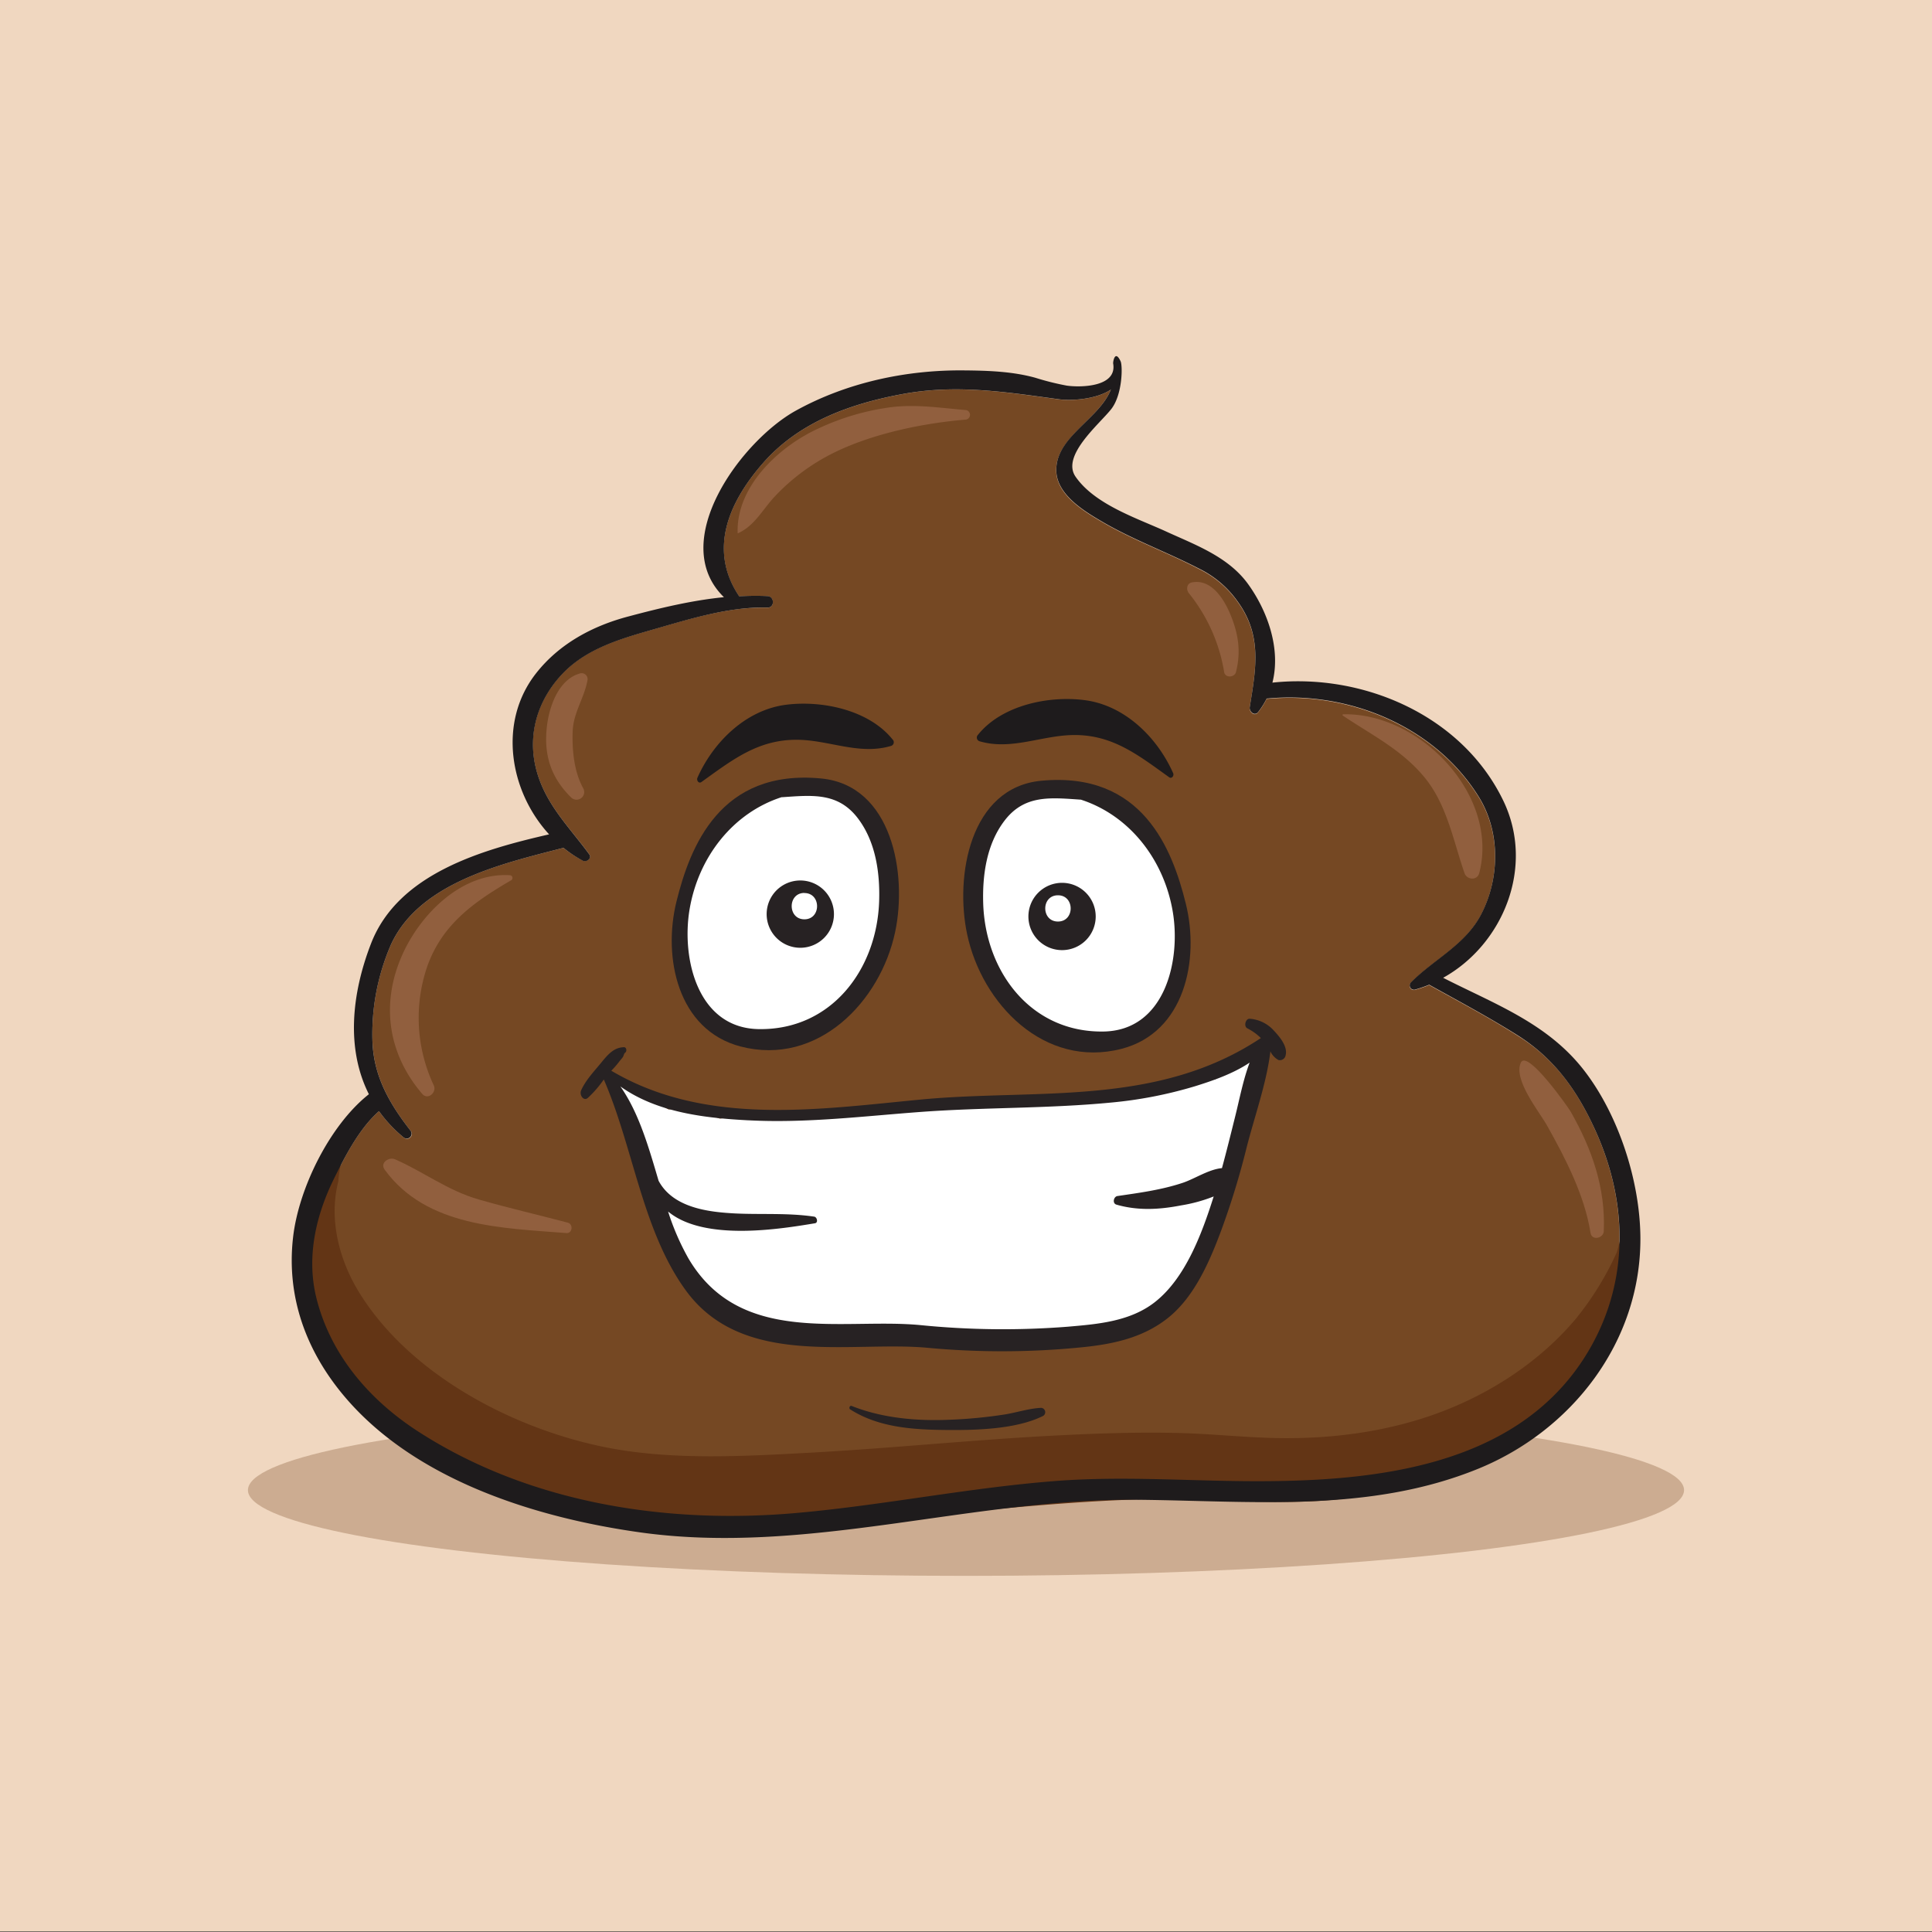 <svg xmlns="http://www.w3.org/2000/svg" viewBox="0 0 600 600"><rect x="0" y="0" width="600" height="600" fill="#333333" stroke="none"/><title>smiling-pile-of-poo-emoji</title><g id="Background"><rect y="-0.16" width="600" height="600" fill="#f0d7c0"/></g><g id="Poo"><ellipse cx="300" cy="462.77" rx="223" ry="26.63" fill="#a88363" fill-opacity="0.5"/><g id="Poo-2" data-name="Poo"><path d="M495.22,350.56c11,23.92,10.72,50-3.9,72.08-22,33.17-65.19,37.38-100.86,37.4-20.95,0-41.72-1.68-62.67-.06-26.78,2.07-53.21,7.47-80,9.89-40.23,3.64-83.08-2.82-117.79-25.17C115,435,102.71,421,98.25,403.13c-3.18-12.8-.14-25.79,5.56-37.28,3.55-7.14,7.83-15.43,13.89-20.77a42.87,42.87,0,0,0,7.64,8.15,1.5,1.5,0,0,0,2.09-2.16c-6.39-8.24-11.27-16.6-11.74-27.34a69.19,69.19,0,0,1,5.7-30.32c8.92-19.57,35.18-25.33,53.59-30.1a37.48,37.48,0,0,0,6,3.94c1.16.63,2.92-.73,2-2-6.46-8.77-13.95-15.86-16.62-26.9s1-21.69,8.68-29.53c7.25-7.37,17.36-10.37,26.92-13.1,7.59-2.18,15.58-4.65,23.6-6a65.77,65.77,0,0,1,12.78-1c2.25.06,2.22-3.47,0-3.58-3-.15-5.91-.08-8.8.06-9.54-14.2-3.47-28.82,7.14-41.08,11.23-13,27.39-18.72,43.63-21.73,16.72-3.1,31.93-.62,48.4,1.62,4.17.55,11.82,0,16.27-3-.15.37-.31.72-.48,1.07-2.56,5.19-7.66,8.79-12.13,14-2.59,3-4.52,6.36-4.35,10.42.32,7.43,9,12.56,14.43,15.72,9.54,5.56,20,9.35,29.74,14.4a31.83,31.83,0,0,1,12.19,10.32c7.65,10.58,5.64,20.84,3.72,32.76-.22,1.39,1.5,2.94,2.59,1.55a23.43,23.43,0,0,0,2.67-4.21h.24c.56-.06,1.13-.09,1.71-.14,24.47-1.74,50.49,9.06,63.91,30.65,6.77,10.89,6.55,25.29.75,36.51-4.92,9.5-14.65,13.91-21.83,21.15a1.33,1.33,0,0,0,1.26,2.22,40.37,40.37,0,0,0,4.46-1.52c.08.05.15.11.24.16l8,4.41c6.49,3.58,13,7.21,19.21,11.16C482.58,328.61,489.65,338.4,495.22,350.56Z" fill="#754823"/><path d="M505.77,381.57c-.38-4.6-.19-10-1.08-14.69a64.81,64.81,0,0,1-2.56,22,93.78,93.78,0,0,1-12.89,20.86c-10.64,12.57-24.91,22.12-40.17,28.15-16.08,6.35-33.45,8.87-50.67,8.74-10.77-.08-21.52-1.33-32.29-1.6-13.19-.33-26.38.16-39.55.85-25.17,1.34-50.25,3.93-75.42,5.29-21,1.14-43.52,2.41-64.22-1.94-28.31-5.93-59.65-22.52-75.26-47.66-6.41-10.31-9.59-23-6.6-34.65a37.82,37.82,0,0,1,2.51-11,4.65,4.65,0,0,0-2.78-2.12C94.61,368.71,88.07,392,95.13,409.73c4.8,9.79,12.08,18.51,19.93,25.74,23.84,21.94,55.57,35.14,87.68,37.73,50.45,4.08,100.82-6,151.16-7.56,21.24-.67,42.48,2.31,63.64-.23a137.4,137.4,0,0,0,29.4-6.87,9.86,9.86,0,0,1,4.41-3.15c20.24-7.47,40.6-20,49.65-40.32C505.63,404.66,506.71,392.84,505.77,381.57Z" fill="#633515"/><path d="M158.31,271.8c-15.12-.89-28.08,12.4-33.63,25.31-6.5,15.11-4,30.45,6.48,42.64,1.76,2,4.59-.56,3.53-2.73a49.27,49.27,0,0,1-2.11-36.58c4.58-13.29,14.59-20.32,26.16-27.06A.85.85,0,0,0,158.31,271.8Z" fill="#915f3e"/><path d="M176.33,379.71c-9.21-2.45-18.5-4.56-27.65-7.2-9.67-2.78-17.06-8.56-26-12.48-1.89-.82-4.78,1.08-3.22,3.22,13,17.85,36.52,18.1,56.46,19.69C177.78,383.09,178.09,380.17,176.33,379.71Z" fill="#915f3e"/><path d="M182.43,211.35a1.84,1.84,0,0,0-2.23-2.23c-6.62,1.79-9.54,10-10.31,16.14-1.13,9,1.11,16.15,7.52,22.44a2.38,2.38,0,0,0,3.72-2.88c-2.87-5.17-3.49-11.93-3.28-17.71S181.45,216.76,182.43,211.35Z" fill="#915f3e"/><path d="M417.15,221.83a.22.22,0,0,0-.11.41c8.91,6,17.92,10.39,25,18.75,7.27,8.56,9.21,19.85,12.77,30.16.74,2.13,3.95,2.39,4.58,0C465.66,247.07,441.09,221.3,417.15,221.83Z" fill="#915f3e"/><path d="M381.94,190.43c-2-4.69-5.95-10.77-11.84-9.54-1.61.34-1.76,2.27-.88,3.34a52.46,52.46,0,0,1,10.95,24.48c.32,1.91,3.23,1.73,3.67,0C385.49,202.22,384.56,196.59,381.94,190.43Z" fill="#915f3e"/><path d="M487.76,345.18c-.68-1.2-13.51-19.5-15.46-15.15-2.38,5.3,5.65,15.09,8.11,19.45,5.74,10.2,11.72,21.78,13.55,33.44.38,2.43,4,1.69,4.11-.56C498.65,368.89,494.39,356.82,487.76,345.18Z" fill="#915f3e"/><path d="M300,127.35c-7.78-.64-15.22-1.85-23.06-.92A76.28,76.28,0,0,0,254.31,133c-12.2,5.51-25.76,18-25.22,32.56a.06.06,0,0,0,.09.05c5.24-2.33,7.73-7.55,11.57-11.57a63.88,63.88,0,0,1,18.05-13.36c12.06-6,27.82-9.27,41.18-10.37A1.5,1.5,0,0,0,300,127.35Z" fill="#915f3e"/><path d="M491.94,332.41c-11.4-14.73-27.95-20.66-43.76-28.75,18.55-10.28,28.61-34.41,18.68-55C454,222,423.09,209,395.16,212c2.64-10.31-1.36-22-7.52-30.56s-16.43-12.22-25.45-16.36S340,156.72,334,148c-4.46-6.51,7.4-16.26,11.08-20.92,3.55-4.5,3.59-13.47,2.94-14.86-1.77-3.79-2.4.23-2.32.66,1.3,7.42-10.31,7.47-14.39,6.88a83,83,0,0,1-9.77-2.44c-7.22-2-14.89-2.23-22.32-2.29-17.9-.16-36.27,3.78-52.06,12.5-16.86,9.31-40.08,40.62-22.34,57.93-10,1-19.68,3.33-29.71,6-11,2.91-21.33,8.38-28.58,17.58-12,15.2-8.27,36.73,4,50.08-20.53,4.71-46.82,12.05-55.28,33.85-6.14,15.83-7.74,32.88-.69,46.85C102.38,349.44,92.69,369.15,91,384.4c-2.09,18.53,4.17,35.26,15.89,49.18,22,26.14,59.61,37.77,91.82,42.3,51.94,7.3,102.94-10.64,154.8-10.11,35.39.35,71.79,4.12,105.52-9.62,28.88-11.76,50.58-39.18,50.41-71.75C509.33,366.78,502.67,346.26,491.94,332.41ZM390.45,460c-20.94,0-41.72-1.68-62.66-.06-26.78,2.07-53.21,7.48-80,9.89-40.25,3.64-83.09-2.82-117.79-25.18C115,435,102.72,421,98.26,403.12c-3.18-12.79-.14-25.79,5.56-37.27,3.55-7.14,7.83-15.43,13.88-20.77a42.78,42.78,0,0,0,7.63,8.14,1.51,1.51,0,0,0,2.11-2.15c-6.41-8.24-11.28-16.6-11.76-27.33a69.67,69.67,0,0,1,5.71-30.33c8.91-19.57,35.19-25.32,53.6-30.11a37.87,37.87,0,0,0,6,4c1.17.61,2.93-.75,2-2-6.44-8.78-13.94-15.87-16.6-26.91s1-21.69,8.67-29.52c7.26-7.38,17.37-10.38,26.91-13.12,11.63-3.32,24.22-7.39,36.39-7.06,2.25.07,2.23-3.46,0-3.57-3-.14-5.9-.09-8.8.06-9.54-14.21-3.47-28.82,7.15-41.08,11.23-13,27.38-18.73,43.62-21.73,16.72-3.09,31.94-.63,48.41,1.61,4.17.57,11.82,0,16.26-3-2.35,5.8-7.83,9.51-12.61,15-2.59,3-4.51,6.36-4.34,10.41.31,7.44,9,12.55,14.43,15.73,9.53,5.55,19.94,9.34,29.72,14.38a31.74,31.74,0,0,1,12.19,10.33c7.66,10.58,5.64,20.84,3.73,32.76-.23,1.39,1.5,2.93,2.6,1.55a24.54,24.54,0,0,0,2.66-4.21h.24c25-2.37,51.88,8.42,65.62,30.51,6.77,10.89,6.55,25.29.74,36.51-4.92,9.5-14.64,13.91-21.82,21.15a1.34,1.34,0,0,0,1.27,2.23,41.66,41.66,0,0,0,4.45-1.53,1.56,1.56,0,0,0,.25.17c9.11,5.06,18.36,10,27.19,15.56,11.3,7.14,18.36,16.94,23.93,29.09,11,23.92,10.72,50-3.9,72.08C469.34,455.81,426.14,460,390.45,460Z" fill="#1e1b1c"/><path d="M385.67,330.89a2.71,2.71,0,0,0-1.59.39c-2.22,1.4-4.51,2.75-6.87,4-11.39-1.43-22.81,3.6-33.9,5.95-6.24,1.32-13.21,0-19.53,0-7.3.07-14.62.67-21.88,1.45-13.36,1.44-26.73,3-40.14,4a166.63,166.63,0,0,1-21.55.21,36.42,36.42,0,0,0-9.6.53,18.88,18.88,0,0,0-7,0l-5-1.73a22.65,22.65,0,0,0-10.93-1.11,59.59,59.59,0,0,0-6.87-3.21,52.45,52.45,0,0,1-7.36-4.21c-2.31-1.43-4.13,1.63-2.69,3.49a16.94,16.94,0,0,0,3.08,3,3.21,3.21,0,0,0-.5,3.35,37,37,0,0,0,3.66,5.88,6,6,0,0,0,.18,4.08c1.33,3.53,1.56,7.57,2.48,11.25,1.27,5.07,5.77,10.12,8.15,14.8,4.22,8.32,7.68,16.39,15.51,22,19.42,14,46.22,8.08,68.39,9.61,20.56,1.4,42.39,4.1,62.25-3.64,4.9-1.91,10.4-4.82,13-9.71,2.23-4.23,5.37-7.32,7.95-11.35,6.07-9.51,8.4-22.27,9.73-33.23a9.54,9.54,0,0,0-.52-4.45,15.7,15.7,0,0,0,1.72-6.17c.35-1.3.68-2.6,1-3.91.87-3.21,2.47-6.13,3.31-9.35A2.51,2.51,0,0,0,385.67,330.89Z" fill="#fff"/><path d="M230,325c24,6.23,43.45-14,48-35.59,3.81-18-.91-45.55-23-47.65-31.43-3-40.7,21.24-44.91,38.19C205.78,297.36,210.45,319.89,230,325Z" fill="#272223"/><path d="M214.16,282.38c2.76-16.29,13.52-29.95,28.58-34.81a1.43,1.43,0,0,0,.29,0c9.22-.62,17.32-1.56,23.5,6.71,5.46,7.28,6.79,16.88,6.49,25.74-.76,21.21-14.94,39.9-37.3,39.58C216.61,319.36,211.58,297.63,214.16,282.38Z" fill="#fff"/><path d="M248.54,294.34a10.45,10.45,0,1,0-10.45-10.45A10.45,10.45,0,0,0,248.54,294.34Zm1.27-17c5.25,0,5.25,8.16,0,8.16S244.55,277.31,249.81,277.31Z" fill="#272223"/><path d="M368.27,280.66c-4.21-17-13.48-41.17-44.92-38.19-22.13,2.1-26.84,29.62-23,47.64,4.56,21.64,24,41.82,48,35.6C367.92,320.62,372.59,298.09,368.27,280.66Z" fill="#272223"/><path d="M342.65,320.35c-22.36.32-36.54-18.37-37.3-39.57-.3-8.86,1-18.46,6.49-25.75,6.18-8.26,14.28-7.33,23.5-6.71a.86.86,0,0,0,.28,0c15.06,4.85,25.83,18.52,28.59,34.8C366.79,298.36,361.75,320.09,342.65,320.35Z" fill="#fff"/><path d="M340.28,284.61a10.45,10.45,0,1,0-10.45,10.46A10.44,10.44,0,0,0,340.28,284.61Zm-11.72,1.58c-5.26,0-5.26-8.15,0-8.15S333.82,286.19,328.56,286.19Z" fill="#272223"/><path d="M333.42,228.27c12.17-.12,20.16,6.31,29.67,13.11.83.6,1.58-.51,1.25-1.25-4.91-11.08-15-21.11-27.53-22.7-11.25-1.45-25.76,1.63-33.1,10.78a1.2,1.2,0,0,0,.52,2C314.09,233.1,323.49,228.37,333.42,228.27Z" fill="#1e1b1c"/><path d="M217.84,242.86c9.54-6.82,17.48-13.18,29.67-13.12,9.93.06,19.31,4.85,29.19,1.92a1.19,1.19,0,0,0,.51-2c-7.33-9.15-21.84-12.23-33.1-10.79-12.53,1.6-22.62,11.63-27.53,22.7C216.26,242.35,217,243.46,217.84,242.86Z" fill="#1e1b1c"/><path d="M182.52,341a34.66,34.66,0,0,0,5-5.76c9.25,21.35,11.95,46.93,25.46,65.5,17.67,24.28,51.41,15.61,75.18,17.84a249.23,249.23,0,0,0,47.15-.1c9.57-.92,19.36-2.74,27.46-9.22s12.87-17.32,16.68-27.66a243.23,243.23,0,0,0,7.63-24.95c2.44-9.68,6.16-19.9,7.42-29.84,0-.12,0-.24,0-.35a5.93,5.93,0,0,0,2.54,2.74,1.82,1.82,0,0,0,2.23-1.5c.69-2.78-2-5.85-3.59-7.56a11.16,11.16,0,0,0-7.58-3.76c-1.29-.07-1.95,2.38-.69,3a16.64,16.64,0,0,1,4.16,3c-32.28,21.48-69.72,15.71-105.34,19.07-31.71,3-66.95,8.5-96.39-8.93a27.74,27.74,0,0,0,2.26-2.56c.39-.53.82-1,1.23-1.53s.37-1.17.82-1.51c.63-.48.41-1.74-.39-1.7-3.15.08-5,2.3-7.12,4.89s-4.74,5.33-6.16,8.5C179.85,340.07,181.23,342.05,182.52,341Zm49.94,6.92c17.95.95,35.89-1.31,53.79-2.62,19.48-1.42,39-1,58.5-2.86a132,132,0,0,0,26.44-5.12c5-1.56,11.64-3.77,16.9-7.32-2,5.28-3.12,11.22-4.47,16.63s-2.67,10.8-4.13,16.14c-4.06.36-8.43,3.3-12.13,4.55-6.61,2.21-13.54,3.13-20.33,4.12-1.19.18-1.66,2.28-.31,2.67,6.65,1.92,13.32,1.55,20,.25a48.09,48.09,0,0,0,10.2-2.79c-3.78,12-8.87,25.31-18.07,32.66-7.8,6.24-18.15,7-27.23,7.79a257.82,257.82,0,0,1-45.82-.5c-24.21-2.3-56,6.6-72.05-20.79a77.25,77.25,0,0,1-6.27-14.48c11.32,9.43,35.4,5.33,45.61,3.65,1.08-.18.66-1.92-.23-2.06-8.25-1.22-16.36-.59-24.68-1-7.76-.42-19.08-1.58-23.65-10.14-3.1-10.51-6.13-21.13-11.86-29.29C204.28,345.67,219.35,347.23,232.46,347.93Z" fill="#272223"/><path d="M264.06,437.71c8.55,5.46,18.91,6.25,28.82,6.37,9.4.12,22.48-.06,31.08-4.36a1.35,1.35,0,0,0-.68-2.5c-3.65.19-7.3,1.37-10.91,2a146.37,146.37,0,0,1-17.61,1.7c-10.12.43-20.76-.51-30.24-4.28-.66-.26-1,.75-.46,1.1Z" fill="#272223"/></g></g></svg>